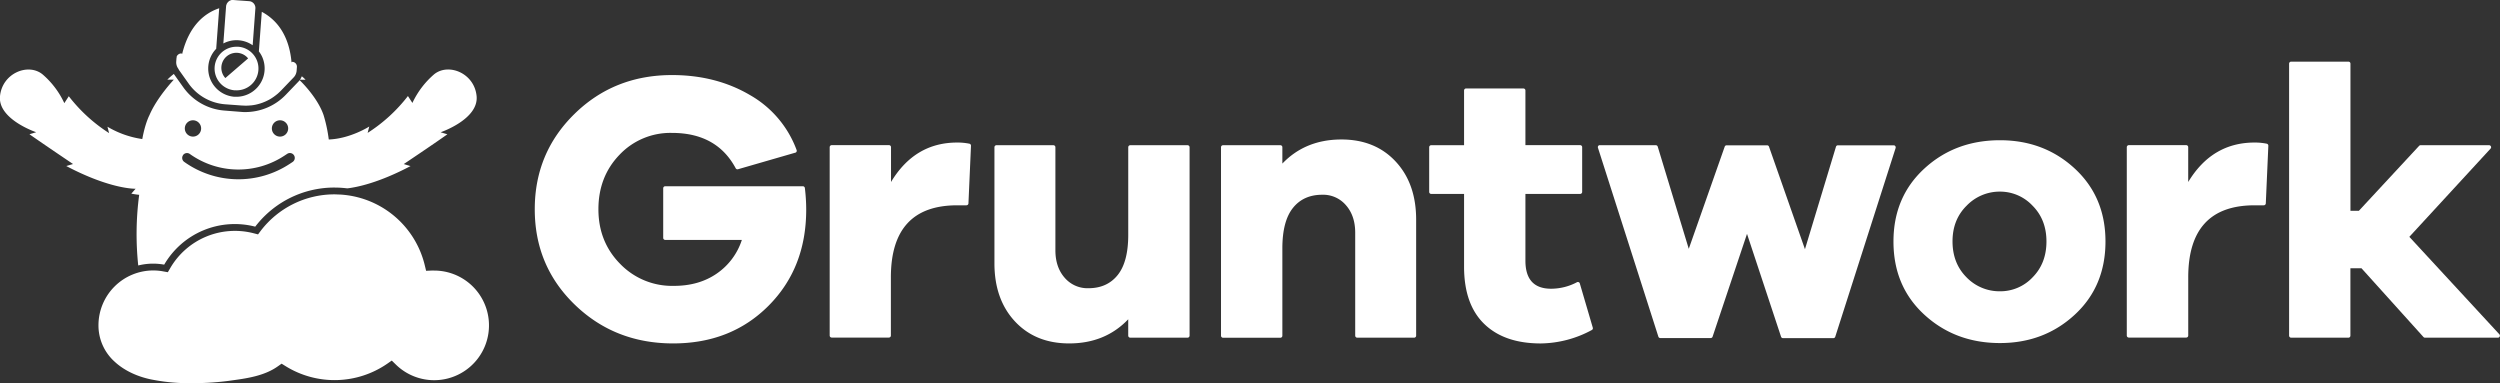 <svg xmlns="http://www.w3.org/2000/svg" viewBox="0 0 1085.11 166.32"><rect x="0" y="0" width="1085.11" height="166.32" fill="#333333" stroke="none"/><defs><style>.cls-1{fill:#fff;}</style></defs><title>gruntwork-grunty-logo-white</title><g id="Layer_2" data-name="Layer 2"><g id="Layer_1-2" data-name="Layer 1"><g id="Layer_2-2" data-name="Layer 2"><g id="Artwork"><path class="cls-1" d="M288.74,80.84h59.73a.89.89,0,0,1,.88.78,79.36,79.36,0,0,1,.58,9.37q0,25.29-16.31,41.68t-41.44,16.39q-25.29,0-42.68-16.8T232.11,90.82q0-24.46,17.22-41.35t42.35-16.89q19.14,0,33.95,8.74a45.52,45.52,0,0,1,20.14,23.81.88.88,0,0,1-.52,1.14l-.06,0-24.87,7.19a.87.87,0,0,1-1-.43q-8.22-15.34-27.63-15.34a30.4,30.4,0,0,0-22.79,9.48q-9.15,9.5-9.16,23.63t9.41,23.71a31.36,31.36,0,0,0,23.38,9.57q10.82,0,18.55-5.32A28.23,28.23,0,0,0,322,104.13H288.74a.87.87,0,0,1-.88-.86V81.72a.88.88,0,0,1,.86-.88Z"/><path class="cls-1" d="M415.49,61.87a25.86,25.86,0,0,1,5.27.5.88.88,0,0,1,.69.9l-1.1,25a.88.88,0,0,1-.88.84h-4q-28.8,0-28.79,31.28v25.25a.87.87,0,0,1-.88.88H361a.88.88,0,0,1-.88-.88h0V63.91A.88.88,0,0,1,361,63h24.86a.87.87,0,0,1,.88.88h0V79Q397.05,61.85,415.49,61.87Z"/><path class="cls-1" d="M516.33,63.91v81.78a.89.89,0,0,1-.88.88H490.58a.9.9,0,0,1-.88-.88v-7.11q-10,10.48-25.62,10.48-14.65,0-23.55-9.56t-8.9-25.21V63.91a.88.88,0,0,1,.86-.88h24.72a.87.87,0,0,1,.88.88h0v44.72q0,7.32,4,11.9a13.05,13.05,0,0,0,10.32,4.57q8.14,0,12.73-5.74t4.57-17.55V63.91a.88.88,0,0,1,.88-.88h24.87A.88.88,0,0,1,516.33,63.91Z"/><path class="cls-1" d="M582.23,60.54q14.64,0,23.54,9.56t8.9,25.21v50.38a.88.88,0,0,1-.87.88H589.09a.89.89,0,0,1-.87-.88V101q0-7.32-4-11.9a13,13,0,0,0-10.32-4.57q-8.14,0-12.72,5.74t-4.58,17.55v37.9a.87.87,0,0,1-.88.88H530.85a.9.9,0,0,1-.88-.88V63.91a.88.88,0,0,1,.88-.88h24.87a.86.86,0,0,1,.88.86V71Q566.59,60.55,582.23,60.54Z"/><path class="cls-1" d="M685.7,123l5.65,19.25a.86.86,0,0,1-.44,1,47.54,47.54,0,0,1-22.15,5.82q-15.82,0-24.55-8.48t-8.74-24.8V84.17H621.2a.87.87,0,0,1-.87-.87h0V63.9a.87.87,0,0,1,.87-.87h14.27V39.27a.87.87,0,0,1,.87-.87h24.89a.87.87,0,0,1,.87.87V63h23.76a.87.87,0,0,1,.87.87V83.29a.87.87,0,0,1-.86.88H662.1v29q0,12.15,11.15,12.15a24,24,0,0,0,11.2-2.81.88.88,0,0,1,1.19.34A.94.94,0,0,1,685.7,123Z"/><path class="cls-1" d="M822.81,64.17l-26.23,82a.86.86,0,0,1-.83.6H773.89a.88.88,0,0,1-.83-.6l-14.78-44.66-14.94,44.63a.87.87,0,0,1-.83.59H720.64a.88.88,0,0,1-.83-.6l-26.23-82a.87.87,0,0,1,.56-1.1.84.84,0,0,1,.27,0h24.28a.87.87,0,0,1,.84.62L733,108l15.6-44.35a.86.86,0,0,1,.82-.58H767a.86.86,0,0,1,.82.58l15.61,44.52,13.46-44.48a.87.87,0,0,1,.83-.62H822a.87.87,0,0,1,.81.93A.51.51,0,0,1,822.81,64.17Z"/><path class="cls-1" d="M868.1,60.87q19.14,0,32.45,12.31t13.32,31.62q0,19.47-13.32,31.78T868.1,148.9q-19.44,0-32.86-12.32T821.85,104.8q0-19.3,13.39-31.62T868.1,60.87Zm0,65.56a19.18,19.18,0,0,0,14.15-6.07q6-6.08,6-15.56t-6.07-15.56a19.3,19.3,0,0,0-14.07-6.07,19.92,19.92,0,0,0-14.47,6.07q-6.17,6.08-6.16,15.56t6.07,15.56A19.89,19.89,0,0,0,868.1,126.43Z"/><path class="cls-1" d="M978.6,61.87a25.86,25.86,0,0,1,5.27.5.88.88,0,0,1,.69.9l-1.1,25a.88.88,0,0,1-.88.84h-4q-28.8,0-28.79,31.28v25.25a.87.87,0,0,1-.88.88H924a.88.88,0,0,1-.88-.88h0V63.91A.89.89,0,0,1,924,63H948.9a.87.87,0,0,1,.88.88h0V79Q960.13,61.85,978.6,61.87Z"/><path class="cls-1" d="M1084.26,146.57h-31.72a.91.91,0,0,1-.65-.29L1025,116.45h-4.82v29.24a.87.87,0,0,1-.88.88H994.45a.9.9,0,0,1-.88-.88V27.63a.89.89,0,0,1,.88-.87h24.87a.86.86,0,0,1,.88.86h0V91.49h3.66L1050,63.31a.88.88,0,0,1,.64-.28h29.73a.88.88,0,0,1,.88.88.86.86,0,0,1-.23.59l-35.26,38.3,39.08,42.3a.88.88,0,0,1-.62,1.47Z"/><path class="cls-1" d="M58.86,81.92,57,84.05c1.15.23,2.29.39,3.41.51A130,130,0,0,0,60,115.23a26.74,26.74,0,0,1,6.48-.8,26.22,26.22,0,0,1,2.67.14c.71.07,1.42.17,2.12.3a35.44,35.44,0,0,1,39.51-16.49c.32-.43.66-.85,1-1.26a43.22,43.22,0,0,1,32.66-15.71h.73a45.19,45.19,0,0,1,5.58.35h0c4.29-.5,13.67-2.42,27.43-9.67l-2.93-.88s13-8.7,18.93-12.92l-2.94-.88s16.56-5.61,15.63-15.66-12.24-14.54-18.43-9.51A37.16,37.16,0,0,0,179,44.68l-1.94-3a68.89,68.89,0,0,1-17.49,16l.71-2.77s-8.26,5.31-17.58,5.63A63.26,63.26,0,0,0,140.46,50c-2.46-7.25-9.13-14-10.41-15.2a4.42,4.42,0,0,1-.56.67L124,41.19a24.36,24.36,0,0,1-17.48,7.45,15.31,15.31,0,0,1-1.79-.07L97.54,48a24.14,24.14,0,0,1-18-10.14l-4.1-5.77a33,33,0,0,0-2.81,2.48h2.83S68.17,42.23,64.86,50c0,0-1.83,3.35-3.1,10.35A40.86,40.86,0,0,1,46.64,55l.71,2.77a69.06,69.06,0,0,1-17.49-16l-1.94,3a37,37,0,0,0-9.41-12.46C12.32,27.19,1,31.68,0,41.73S15.71,57.39,15.71,57.39l-2.93.88c6,4.22,18.92,12.92,18.92,12.92l-2.93.88C48.15,82.29,58.86,81.92,58.86,81.92Zm62.7-29.71A3.54,3.54,0,1,1,118,55.77v0A3.54,3.54,0,0,1,121.56,52.21Zm-37.8,0a3.54,3.54,0,1,1-3.54,3.54,3.53,3.53,0,0,1,3.54-3.54ZM79.44,67.33a2.11,2.11,0,0,1,2.94-.51,36.24,36.24,0,0,0,41.13.71l1.14-.75A2.11,2.11,0,1,1,127,70.31h0l-1.14.75a40.44,40.44,0,0,1-45.89-.79,2.11,2.11,0,0,1-.51-2.93Z"/><path class="cls-1" d="M131,33.11a7.25,7.25,0,0,1-.81,1.5h2.44C132.13,34.09,131.59,33.59,131,33.11Z"/><path class="cls-1" d="M103.56,17.48a12.19,12.19,0,0,1,6.11,2.17l1.18-16h0a2.76,2.76,0,0,0-.15-1.14,2.89,2.89,0,0,0-2.56-2L103,.14,101.27,0h-.69l-.3.07L100,.19a1.69,1.69,0,0,0-.28.12l-.22.11L99.3.6a1.3,1.3,0,0,0-.2.15L98.89,1a1.29,1.29,0,0,0-.16.17l-.18.28-.12.19A3.62,3.62,0,0,0,98.3,2c0,.06,0,.11-.07.18a3.41,3.41,0,0,0-.1.54h0L96.94,18.87A12.19,12.19,0,0,1,103.56,17.48Z"/><path class="cls-1" d="M77.75,30.47l4.12,5.8a21.42,21.42,0,0,0,15.88,9l7.23.53c.48,0,1,.05,1.42.06h.34a17.51,17.51,0,0,0,1.92-.1h.2c.67-.07,1.34-.17,2-.3h0c.65-.14,1.29-.31,1.93-.5l.2-.06a18,18,0,0,0,1.78-.66l.28-.11c.57-.25,1.13-.52,1.67-.81l.29-.16a15.51,15.51,0,0,0,1.58-1,2.2,2.2,0,0,0,.25-.17c.52-.37,1-.75,1.52-1.17l.16-.13c.51-.45,1-.91,1.48-1.4h0l5.46-5.69a4.59,4.59,0,0,0,1.2-2.32,2.8,2.8,0,0,0,.09-.58l.12-1.6a2.11,2.11,0,0,0-1.94-2.27h-.06l-.33.24c-.67-7.52-3.09-12.76-6.09-16.4a22.59,22.59,0,0,0-6.06-5.12c-.25-.15-.51-.28-.76-.42l-1.27,17.18a12.43,12.43,0,0,1,1.34,2.17,12.29,12.29,0,0,1-5.89,16.35A12.11,12.11,0,0,1,102.68,42h-.93a12.3,12.3,0,0,1-7.91-20.82l1.3-17.6c-6,2-13,7.2-16.08,19.85h0l-.21-.21h-.5l-.21.05-.18.05-.2.09-.16.08-.18.13-.14.11-.16.16A.69.69,0,0,0,77,24a1.37,1.37,0,0,0-.13.2l-.09.14a1.86,1.86,0,0,0-.1.25.69.69,0,0,1,0,.13c0,.14,0,.28-.07.42l-.12,1.6a4.68,4.68,0,0,0,.85,3Z"/><path class="cls-1" d="M102,39.18a9.47,9.47,0,0,0,7.88-15.63h0a9.42,9.42,0,0,0-6.47-3.26h-.71A9.47,9.47,0,0,0,102,39.21Zm-4.19-5.3a6.53,6.53,0,0,1,9.6-8.86l.28.33Z"/><path class="cls-1" d="M188.5,117.43h-1.08l-2.47.11-.58-2.4a40.16,40.16,0,0,0-36.94-30.71c-.74,0-1.49-.07-2.24-.07h-.32a40.28,40.28,0,0,0-31.69,15.8L112,101.74l-1.93-.5a32.46,32.46,0,0,0-36.16,15.1l-1.06,1.81-2.07-.37a23.25,23.25,0,0,0-4.25-.39,23.81,23.81,0,0,0-23.79,23.79,21.12,21.12,0,0,0,7,15.79c4.29,4,10.45,6.84,17.34,8a81.53,81.53,0,0,0,15.82,1.34A119.48,119.48,0,0,0,101.48,165c6.69-.91,13.68-2.12,19.12-6l1.63-1.15,1.69,1.05a40.31,40.31,0,0,0,44.12-1l2-1.4,1.77,1.73a23.79,23.79,0,1,0,16.63-40.79Z"/></g></g></g></g></svg>